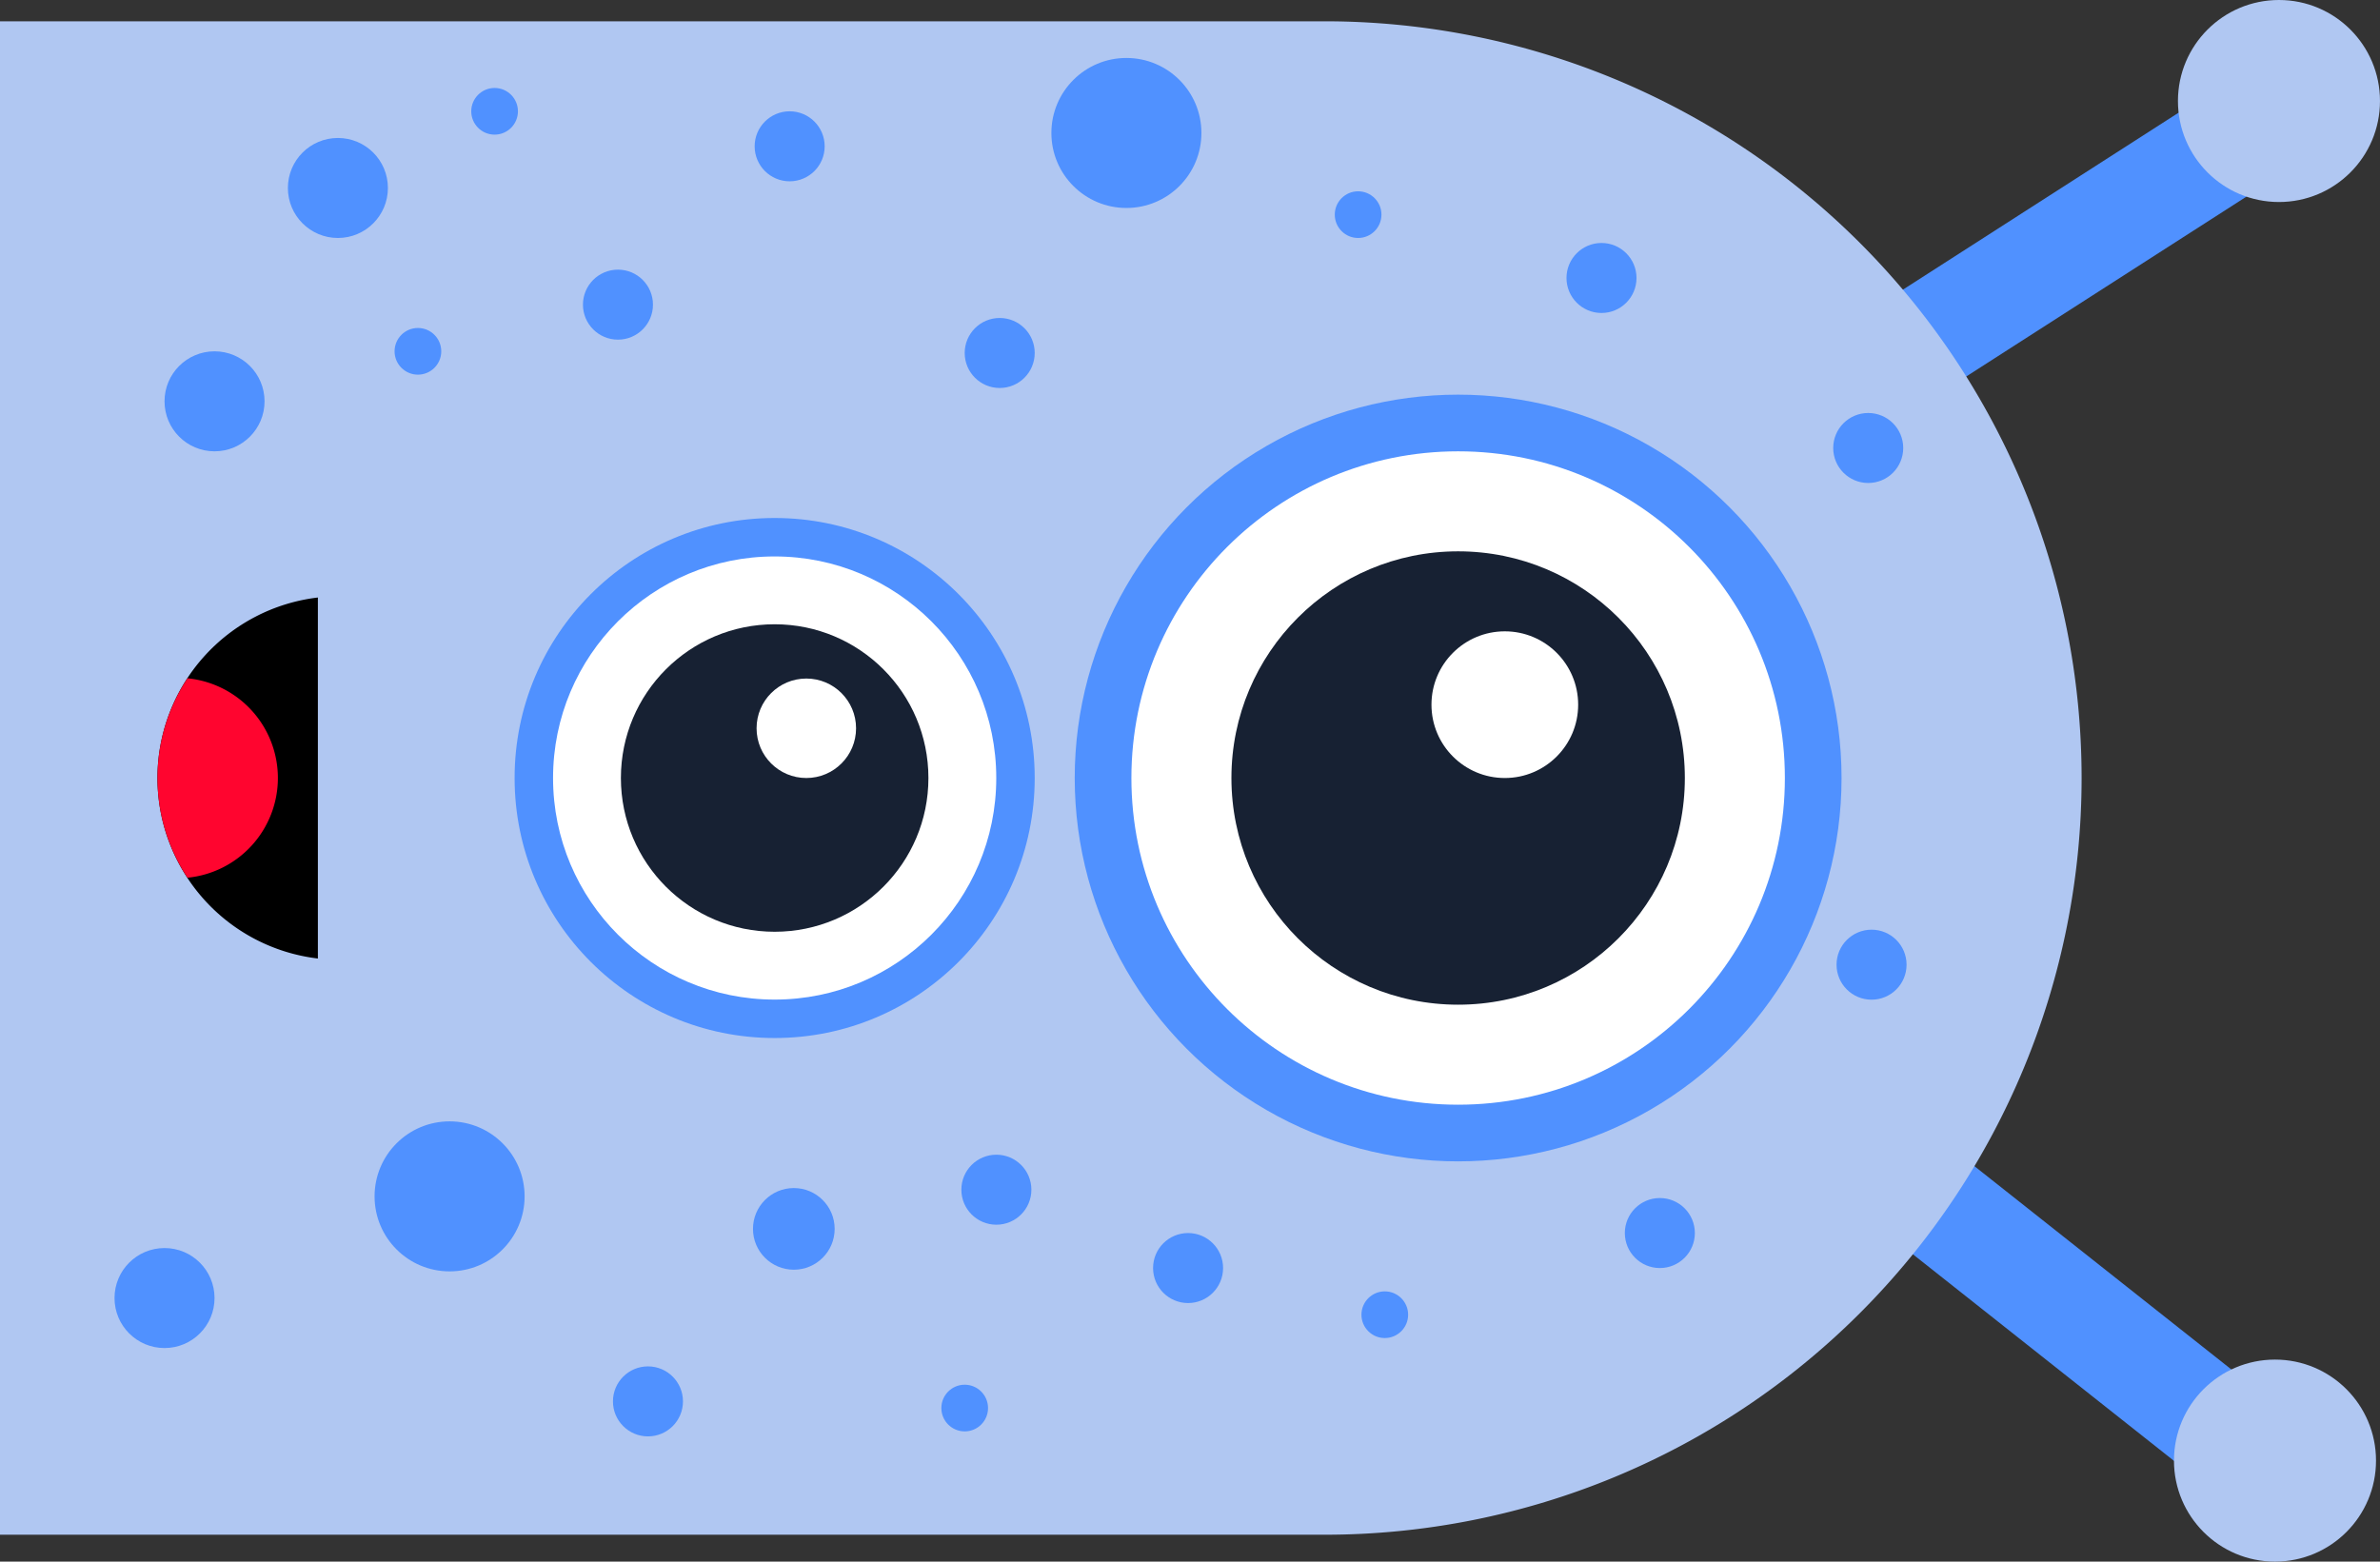 <svg id="Layer_1" data-name="Layer 1" xmlns="http://www.w3.org/2000/svg" viewBox="0 0 178.462 117.115"><rect x="0" y="0" width="178.462" height="117.115" fill="#333333" stroke="none"/><defs><style>.cls-1{fill:#5091ff;}.cls-2{fill:#b0c7f2;}.cls-3{fill:#fff;}.cls-4{fill:#172133;}.cls-5{fill:#ff052f;}</style></defs><title>item_alien</title><rect class="cls-1" x="132.781" y="16.295" width="39.078" height="8.046" transform="translate(13.165 85.51) rotate(-32.7)"/><rect class="cls-1" x="148.486" y="76.575" width="8.046" height="39.078" transform="translate(-17.499 156.067) rotate(-51.645)"/><path class="cls-2" d="M99.337,1.597H0v113.5H99.337a56.75,56.75,0,1,0,0-113.5Z"/><circle class="cls-2" cx="170.886" cy="7.575" r="7.575"/><circle class="cls-2" cx="170.588" cy="109.538" r="7.575"/><circle class="cls-1" cx="109.337" cy="58.347" r="28.75"/><circle class="cls-3" cx="109.337" cy="58.347" r="24.5"/><circle class="cls-4" cx="109.337" cy="58.347" r="17"/><circle class="cls-3" cx="112.837" cy="52.847" r="5.5"/><circle class="cls-1" cx="58.087" cy="58.347" r="19.5"/><circle class="cls-3" cx="58.087" cy="58.347" r="16.617"/><circle class="cls-4" cx="58.087" cy="58.347" r="11.53"/><circle class="cls-3" cx="60.461" cy="54.617" r="3.73"/><path d="M11.806,58.347a13.636,13.636,0,0,0,12.03,13.537V44.81A13.636,13.636,0,0,0,11.806,58.347Z"/><path class="cls-5" d="M20.837,58.347a7.515,7.515,0,0,0-6.782-7.478,13.562,13.562,0,0,0,0,14.956A7.515,7.515,0,0,0,20.837,58.347Z"/><circle class="cls-1" cx="16.087" cy="30.097" r="3.75"/><circle class="cls-1" cx="12.337" cy="97.347" r="3.75"/><circle class="cls-1" cx="59.212" cy="10.972" r="2.625"/><circle class="cls-1" cx="74.712" cy="89.222" r="2.625"/><circle class="cls-1" cx="124.462" cy="92.472" r="2.625"/><circle class="cls-1" cx="59.524" cy="92.16" r="3.062"/><circle class="cls-1" cx="48.587" cy="105.097" r="2.625"/><circle class="cls-1" cx="89.087" cy="95.097" r="2.625"/><circle class="cls-1" cx="46.337" cy="22.847" r="2.625"/><circle class="cls-1" cx="74.962" cy="26.472" r="2.625"/><circle class="cls-1" cx="140.087" cy="33.597" r="2.625"/><circle class="cls-1" cx="140.337" cy="72.347" r="2.625"/><circle class="cls-1" cx="120.087" cy="20.847" r="2.625"/><circle class="cls-1" cx="25.337" cy="14.097" r="3.75"/><circle class="cls-1" cx="33.712" cy="89.722" r="5.625"/><circle class="cls-1" cx="84.462" cy="9.972" r="5.625"/><circle class="cls-1" cx="31.337" cy="26.347" r="1.75"/><circle class="cls-1" cx="37.087" cy="8.347" r="1.75"/><circle class="cls-1" cx="101.837" cy="16.097" r="1.75"/><circle class="cls-1" cx="72.337" cy="105.597" r="1.75"/><circle class="cls-1" cx="103.837" cy="98.597" r="1.75"/></svg>